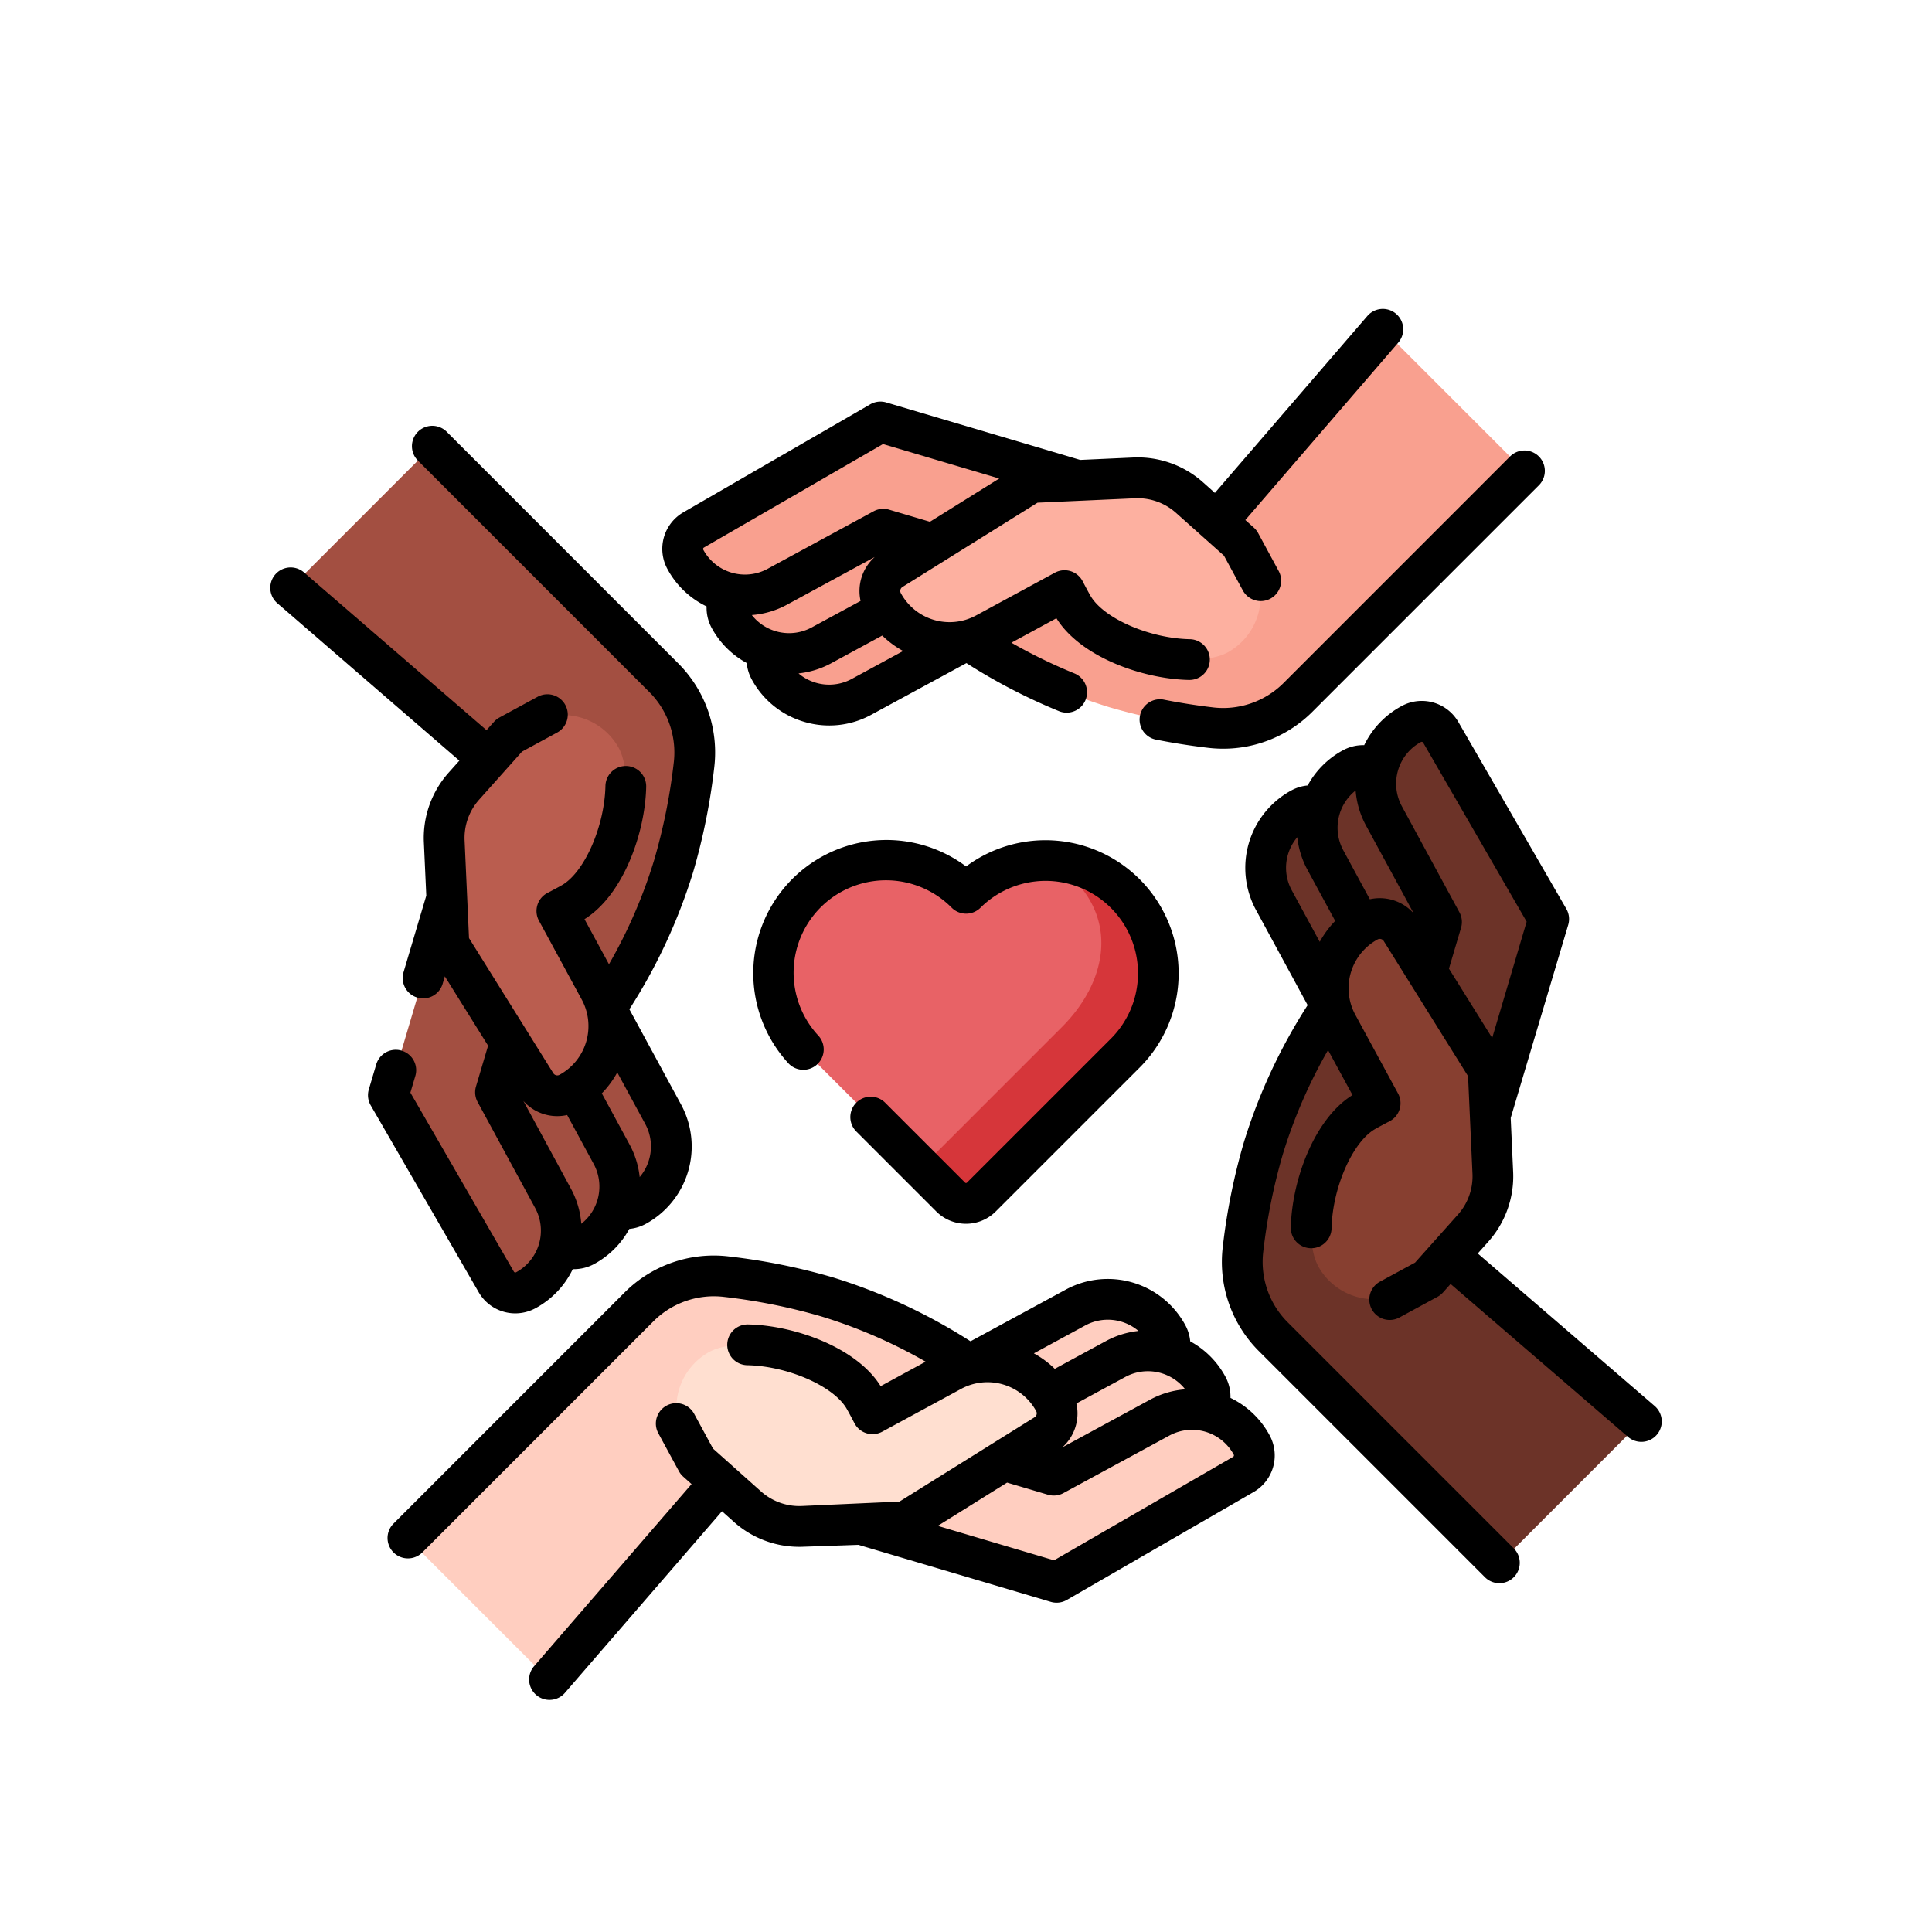 <svg xmlns="http://www.w3.org/2000/svg" xmlns:xlink="http://www.w3.org/1999/xlink" width="150" height="150" viewBox="0 0 150 150">
  <defs>
    <clipPath id="clip-path">
      <rect id="Rectangle_380772" data-name="Rectangle 380772" width="150" height="150" transform="translate(305 1185)" fill="none" stroke="#707070" stroke-width="1"/>
    </clipPath>
  </defs>
  <g id="Mask_Group_448" data-name="Mask Group 448" transform="translate(-305 -1185)" clip-path="url(#clip-path)">
    <g id="Group_1077794" data-name="Group 1077794" transform="translate(325.985 1208.987)">
      <g id="Group_1077791" data-name="Group 1077791" transform="translate(1.583 1.581)">
        <g id="Group_1077780" data-name="Group 1077780" transform="translate(0 9.075)">
          <g id="Group_1077779" data-name="Group 1077779">
            <g id="Group_1077774" data-name="Group 1077774">
              <g id="Group_1077773" data-name="Group 1077773">
                <g id="Group_1077771" data-name="Group 1077771">
                  <path id="Path_830415" data-name="Path 830415" d="M34.3,109.506a5.263,5.263,0,0,0,2.115-7.136l-4.468-8.232A41.273,41.273,0,0,0,37.236,83.1a47.4,47.4,0,0,0,1.577-7.84,8.258,8.258,0,0,0-2.367-6.8L18.495,50.512,7.5,61.507,28.522,79.686,23.628,94.365,32,108.858a1.712,1.712,0,0,0,2.3.648Z" transform="translate(-7.5 -50.512)" fill="#a34f41"/>
                  <path id="Path_830416" data-name="Path 830416" d="M74.707,237.943l-1.388,4.684,4.468,8.232A5.263,5.263,0,0,1,75.671,258a1.712,1.712,0,0,1-2.3-.648L65,242.854l2.4-8.086Z" transform="translate(-52.866 -195.891)" fill="#a34f41"/>
                  <path id="Path_830417" data-name="Path 830417" d="M58.145,177.683l-7.587-2.249-7.123,24.032,8.374,14.493a1.712,1.712,0,0,0,2.3.648,5.263,5.263,0,0,0,2.115-7.136l-4.468-8.232Z" transform="translate(-35.854 -149.076)" fill="#a34f41"/>
                </g>
                <g id="Group_1077772" data-name="Group 1077772" transform="translate(11.917 20.87)">
                  <path id="Path_830418" data-name="Path 830418" d="M71.112,178.072l-6.765-10.839-.361-7.975a6.075,6.075,0,0,1,1.537-4.32l3.5-3.925,1.819-.987a4.949,4.949,0,0,1,6.71,1.989c1.494,2.883-.285,9.947-3.539,11.939-.311.19-1.281.7-1.281.7l3.319,6.115a5.891,5.891,0,0,1-2.367,7.987A1.944,1.944,0,0,1,71.112,178.072Z" transform="translate(-63.98 -149.425)" fill="#ba5d4f"/>
                </g>
              </g>
            </g>
            <g id="Group_1077778" data-name="Group 1077778" transform="translate(73.883 21.364)">
              <g id="Group_1077777" data-name="Group 1077777">
                <g id="Group_1077775" data-name="Group 1077775">
                  <path id="Path_830419" data-name="Path 830419" d="M362.232,182.949a5.263,5.263,0,0,0-2.115,7.136l4.468,8.232a41.274,41.274,0,0,0-5.288,11.035,47.408,47.408,0,0,0-1.577,7.84,8.258,8.258,0,0,0,2.367,6.8l17.564,17.564,10.995-11-20.635-17.792,4.895-14.679L364.532,183.6a1.713,1.713,0,0,0-2.3-.648Z" transform="translate(-357.663 -176.205)" fill="#6c3328"/>
                  <path id="Path_830420" data-name="Path 830420" d="M388.923,188.261l1.388-4.684-4.468-8.232a5.263,5.263,0,0,1,2.115-7.136,1.712,1.712,0,0,1,2.3.648l8.374,14.493-2.4,8.086Z" transform="translate(-379.394 -164.575)" fill="#6c3328"/>
                  <path id="Path_830421" data-name="Path 830421" d="M400.687,188.895l7.587,2.249,7.123-24.032-8.374-14.493a1.712,1.712,0,0,0-2.3-.648,5.263,5.263,0,0,0-2.115,7.136l4.468,8.232Z" transform="translate(-391.609 -151.763)" fill="#6c3328"/>
                </g>
                <g id="Group_1077776" data-name="Group 1077776" transform="translate(5.342 15.306)">
                  <path id="Path_830422" data-name="Path 830422" d="M389.96,225.22l6.765,10.839.361,7.975a6.075,6.075,0,0,1-1.537,4.32l-3.5,3.925-1.819.987a4.949,4.949,0,0,1-6.71-1.989c-1.494-2.883.285-9.947,3.539-11.939.311-.19,1.281-.7,1.281-.7l-3.319-6.116a5.891,5.891,0,0,1,2.367-7.987A1.944,1.944,0,0,1,389.96,225.22Z" transform="translate(-382.981 -224.305)" fill="#873f30"/>
                </g>
              </g>
            </g>
          </g>
        </g>
        <g id="Group_1077790" data-name="Group 1077790" transform="translate(9.075)">
          <g id="Group_1077789" data-name="Group 1077789">
            <g id="Group_1077784" data-name="Group 1077784" transform="translate(0 73.496)">
              <g id="Group_1077783" data-name="Group 1077783">
                <g id="Group_1077781" data-name="Group 1077781">
                  <path id="Path_830423" data-name="Path 830423" d="M109.506,360.4a5.263,5.263,0,0,0-7.136-2.115l-8.232,4.468A41.272,41.272,0,0,0,83.1,357.461a47.4,47.4,0,0,0-7.84-1.577,8.258,8.258,0,0,0-6.8,2.367L50.512,376.2l11,10.995,18.179-21.022,14.679,4.895,14.493-8.374a1.713,1.713,0,0,0,.648-2.3Z" transform="translate(-50.512 -355.828)" fill="#ffcec0"/>
                  <path id="Path_830424" data-name="Path 830424" d="M237.943,387.087l4.684,1.388,8.232-4.468A5.263,5.263,0,0,1,258,386.123a1.712,1.712,0,0,1-.648,2.3L242.854,396.8l-8.086-2.4Z" transform="translate(-195.891 -377.558)" fill="#ffcec0"/>
                  <path id="Path_830425" data-name="Path 830425" d="M177.683,398.851l-2.249,7.587,24.032,7.123,14.493-8.374a1.712,1.712,0,0,0,.648-2.3,5.263,5.263,0,0,0-7.136-2.115l-8.232,4.468Z" transform="translate(-149.076 -389.773)" fill="#ffcec0"/>
                </g>
                <g id="Group_1077782" data-name="Group 1077782" transform="translate(20.87 5.342)">
                  <path id="Path_830426" data-name="Path 830426" d="M178.072,388.124l-10.839,6.765-7.975.361a6.075,6.075,0,0,1-4.32-1.537l-3.925-3.5-.987-1.819a4.949,4.949,0,0,1,1.989-6.71c2.883-1.494,9.947.285,11.939,3.539.19.311.7,1.281.7,1.281l6.115-3.319a5.891,5.891,0,0,1,7.987,2.367,1.944,1.944,0,0,1-.679,2.576Z" transform="translate(-149.425 -381.145)" fill="#ffdfd0"/>
                </g>
              </g>
            </g>
            <g id="Group_1077788" data-name="Group 1077788" transform="translate(21.364)">
              <g id="Group_1077787" data-name="Group 1077787">
                <g id="Group_1077785" data-name="Group 1077785">
                  <path id="Path_830427" data-name="Path 830427" d="M182.95,33.913a5.263,5.263,0,0,0,7.136,2.115l8.232-4.468a41.273,41.273,0,0,0,11.035,5.288,47.4,47.4,0,0,0,7.84,1.577,8.258,8.258,0,0,0,6.8-2.367L241.557,18.5l-11-11L212.77,28.135,198.091,23.24,183.6,31.614A1.713,1.713,0,0,0,182.95,33.913Z" transform="translate(-176.206 -7.5)" fill="#f9a08f"/>
                  <path id="Path_830428" data-name="Path 830428" d="M188.261,72.871l-4.684-1.388-8.232,4.468a5.263,5.263,0,0,1-7.136-2.115,1.712,1.712,0,0,1,.648-2.3l14.493-8.374,8.086,2.4Z" transform="translate(-164.575 -51.418)" fill="#f9a08f"/>
                  <path id="Path_830429" data-name="Path 830429" d="M188.895,56.308l2.249-7.587L167.112,41.6l-14.493,8.374a1.712,1.712,0,0,0-.648,2.3,5.263,5.263,0,0,0,7.136,2.115l8.232-4.468Z" transform="translate(-151.763 -34.404)" fill="#f9a08f"/>
                </g>
                <g id="Group_1077786" data-name="Group 1077786" transform="translate(15.306 11.53)">
                  <path id="Path_830430" data-name="Path 830430" d="M225.22,69.276l10.839-6.765,7.975-.361a6.075,6.075,0,0,1,4.32,1.537l3.925,3.5.987,1.819a4.949,4.949,0,0,1-1.989,6.71c-2.883,1.494-9.947-.285-11.939-3.539-.19-.311-.7-1.281-.7-1.281l-6.116,3.319a5.891,5.891,0,0,1-7.987-2.367,1.944,1.944,0,0,1,.679-2.576Z" transform="translate(-224.305 -62.144)" fill="#fdb0a0"/>
                </g>
              </g>
            </g>
          </g>
        </g>
      </g>
      <g id="Group_1077793" data-name="Group 1077793" transform="translate(0.001 -0.002)">
        <path id="Path_830431" data-name="Path 830431" d="M212.514,217.873a8.757,8.757,0,0,0-12.384-12.384,8.757,8.757,0,0,0-12.384,12.384l11.2,11.2a1.68,1.68,0,0,0,2.377,0Z" transform="translate(-146.115 -160.114)" fill="#e86266"/>
        <path id="Path_830432" data-name="Path 830432" d="M255.41,217.887l-11.2,11.2a1.68,1.68,0,0,1-2.376,0l-2.282-2.282,10.926-10.927c3.413-3.42,4.316-8.054.9-11.471a8.768,8.768,0,0,0-1.917-1.453,8.757,8.757,0,0,1,5.947,14.936Z" transform="translate(-189.011 -160.129)" fill="#d6363a"/>
        <g id="Group_1077792" data-name="Group 1077792" transform="translate(0 0)">
          <path id="Path_830433" data-name="Path 830433" d="M19.013,111.92a3.306,3.306,0,0,0,1.581-.4,6.806,6.806,0,0,0,2.89-3.031c.029,0,.058,0,.087,0a3.3,3.3,0,0,0,1.573-.4,6.8,6.8,0,0,0,2.733-2.726,3.288,3.288,0,0,0,1.263-.384A6.845,6.845,0,0,0,31.89,95.7l-4.011-7.391a43.1,43.1,0,0,0,4.958-10.672,48.479,48.479,0,0,0,1.632-8.106,9.785,9.785,0,0,0-2.82-8.1L13.7,43.475a1.582,1.582,0,0,0-2.238,2.238L29.411,63.664a6.637,6.637,0,0,1,1.914,5.5A45.3,45.3,0,0,1,29.8,76.735a38.973,38.973,0,0,1-3.505,8.08l-1.9-3.5c3.008-1.872,4.713-6.683,4.79-10.276a1.582,1.582,0,0,0-1.548-1.616h-.035a1.583,1.583,0,0,0-1.581,1.548c-.067,3.1-1.585,6.608-3.316,7.667-.181.111-.8.442-1.185.641a1.582,1.582,0,0,0-.66,2.158l3.319,6.116A4.314,4.314,0,0,1,22.453,93.4a.362.362,0,0,1-.479-.126L15.429,82.786l-.342-7.56a4.468,4.468,0,0,1,1.137-3.2l3.32-3.719,2.725-1.479a1.582,1.582,0,1,0-1.509-2.782l-2.967,1.611a1.586,1.586,0,0,0-.426.337l-.578.647L2.618,54.392a1.582,1.582,0,0,0-2.07,2.394L14.68,69.007l-.818.916a7.617,7.617,0,0,0-1.937,5.446l.187,4.123c-.012.032-1.766,5.941-1.766,5.941a1.582,1.582,0,1,0,3.035.9l.171-.578,3.358,5.38-.94,3.173a1.582,1.582,0,0,0,.126,1.2l4.468,8.232a3.681,3.681,0,0,1-1.479,4.991.131.131,0,0,1-.174-.049l-8.033-13.9.383-1.293a1.582,1.582,0,1,0-3.034-.9l-.576,1.945A1.583,1.583,0,0,0,7.8,95.775l8.374,14.493a3.275,3.275,0,0,0,2.843,1.652ZM29.4,100.008a3.666,3.666,0,0,1-.72,1.331,6.806,6.806,0,0,0-.788-2.532L25.74,94.839a7.442,7.442,0,0,0,1.2-1.625l2.167,3.992a3.657,3.657,0,0,1,.294,2.8Zm-9.751-4.58a3.519,3.519,0,0,0,3.4,1.093l2.06,3.8a3.684,3.684,0,0,1-.962,4.646,6.8,6.8,0,0,0-.806-2.73Z" transform="translate(-0.001 -33.936)"/>
          <path id="Path_830434" data-name="Path 830434" d="M372.58,176.616l4.466-14.993a1.583,1.583,0,0,0-.147-1.241l-8.374-14.493a3.277,3.277,0,0,0-4.424-1.247,6.794,6.794,0,0,0-2.895,3.031,3.285,3.285,0,0,0-1.655.4,6.8,6.8,0,0,0-2.734,2.728,3.288,3.288,0,0,0-1.262.383,6.845,6.845,0,0,0-2.751,9.282l4.011,7.391a42.919,42.919,0,0,0-4.958,10.672,48.477,48.477,0,0,0-1.632,8.106,9.785,9.785,0,0,0,2.82,8.1L370.609,212.3a1.583,1.583,0,0,0,2.238-2.238l-17.564-17.564a6.637,6.637,0,0,1-1.914-5.5,45.3,45.3,0,0,1,1.523-7.575,39.314,39.314,0,0,1,3.507-8.077l1.9,3.492c-3.008,1.872-4.713,6.683-4.79,10.276a1.582,1.582,0,1,0,3.164.068c.067-3.1,1.585-6.608,3.316-7.667.181-.111.8-.442,1.185-.641a1.582,1.582,0,0,0,.66-2.159l-3.32-6.116a4.314,4.314,0,0,1,1.732-5.842.362.362,0,0,1,.479.126l6.545,10.488.342,7.561a4.469,4.469,0,0,1-1.136,3.195l-3.32,3.719-2.725,1.479a1.582,1.582,0,1,0,1.51,2.782L366.9,190.5a1.587,1.587,0,0,0,.426-.337l.587-.657L381.69,201.38a1.583,1.583,0,0,0,2.067-2.4l-13.734-11.842.809-.906a7.616,7.616,0,0,0,1.937-5.446Zm-17.288-20.467a3.666,3.666,0,0,1,.72-1.331,6.807,6.807,0,0,0,.789,2.532l2.154,3.968a7.44,7.44,0,0,0-1.2,1.625l-2.167-3.992A3.656,3.656,0,0,1,355.292,156.149Zm6.351,3.487-2.06-3.8a3.683,3.683,0,0,1,.958-4.643,6.825,6.825,0,0,0,.809,2.727l3.7,6.811A3.535,3.535,0,0,0,361.642,159.636Zm6.143,5.387.94-3.173a1.582,1.582,0,0,0-.126-1.2l-4.468-8.232a3.68,3.68,0,0,1,1.479-4.99.131.131,0,0,1,.174.049l8.033,13.9-2.675,9.027Z" transform="translate(-276.276 -113.803)"/>
          <path id="Path_830435" data-name="Path 830435" d="M79.6,370.782l14.936,4.427a1.583,1.583,0,0,0,1.241-.147l14.493-8.374a3.277,3.277,0,0,0,1.247-4.424,6.807,6.807,0,0,0-3.031-2.89,3.275,3.275,0,0,0-.4-1.659,6.8,6.8,0,0,0-2.726-2.733,3.282,3.282,0,0,0-.384-1.263,6.846,6.846,0,0,0-9.282-2.751l-7.391,4.011a43.616,43.616,0,0,0-10.672-4.958,48.5,48.5,0,0,0-8.106-1.632,9.786,9.786,0,0,0-8.1,2.82L43.477,369.16a1.583,1.583,0,0,0,2.238,2.238l17.952-17.952a6.638,6.638,0,0,1,5.5-1.914,45.343,45.343,0,0,1,7.575,1.523,39.29,39.29,0,0,1,8.077,3.507l-3.493,1.9c-1.872-3.008-6.683-4.713-10.276-4.791h-.035a1.582,1.582,0,0,0-.034,3.165c3.1.067,6.608,1.585,7.668,3.316.111.181.442.8.641,1.185a1.583,1.583,0,0,0,2.159.66l6.116-3.319A4.308,4.308,0,0,1,93.4,360.4a.361.361,0,0,1-.126.478l-10.487,6.545-7.561.342a4.468,4.468,0,0,1-3.195-1.136l-3.72-3.32-1.479-2.725a1.583,1.583,0,0,0-2.782,1.51l1.611,2.967a1.585,1.585,0,0,0,.337.426l.647.578-12.254,14.17a1.583,1.583,0,0,0,2.394,2.07l12.221-14.132.916.818a7.61,7.61,0,0,0,5.092,1.945q.176,0,.353-.008Zm16.924-10.976,3.8-2.06a3.684,3.684,0,0,1,4.646.962,6.805,6.805,0,0,0-2.729.806l-6.81,3.7A3.534,3.534,0,0,0,96.523,359.806Zm.686-6.056a3.676,3.676,0,0,1,4.132.426,6.8,6.8,0,0,0-2.532.789l-3.966,2.152a7.382,7.382,0,0,0-1.623-1.2Zm11.478,10.2-13.9,8.033-9.026-2.675,5.38-3.358,3.173.94a1.583,1.583,0,0,0,1.2-.126l8.232-4.468a3.685,3.685,0,0,1,4.99,1.479.129.129,0,0,1-.049.174Z" transform="translate(-33.938 -274.826)"/>
          <path id="Path_830436" data-name="Path 830436" d="M325.346,72.051c-1.3-.153-2.606-.359-3.87-.611a1.582,1.582,0,0,0-.621,3.1c1.347.269,2.734.488,4.122.651a9.955,9.955,0,0,0,1.161.068,9.781,9.781,0,0,0,6.942-2.888l17.564-17.564a1.582,1.582,0,0,0-2.238-2.238L330.842,70.137a6.635,6.635,0,0,1-5.5,1.914Z" transform="translate(-252.152 -41.114)"/>
          <path id="Path_830437" data-name="Path 830437" d="M147.677,23.1a3.292,3.292,0,0,0,.391,1.658,6.8,6.8,0,0,0,2.726,2.731,3.277,3.277,0,0,0,.384,1.265,6.8,6.8,0,0,0,4.071,3.3,6.8,6.8,0,0,0,5.211-.547l7.391-4.011a44.709,44.709,0,0,0,7.22,3.744,1.583,1.583,0,0,0,1.19-2.933,41.538,41.538,0,0,1-4.917-2.394l3.494-1.9c1.872,3.008,6.683,4.713,10.276,4.791h.035a1.582,1.582,0,0,0,.034-3.165c-3.1-.067-6.608-1.585-7.668-3.316-.111-.181-.442-.8-.641-1.185a1.583,1.583,0,0,0-2.159-.66L168.6,23.795a4.308,4.308,0,0,1-5.842-1.731.361.361,0,0,1,.126-.478l10.487-6.545,7.561-.342a4.473,4.473,0,0,1,3.195,1.136l3.72,3.32,1.479,2.725a1.583,1.583,0,0,0,2.782-1.51L190.5,17.4a1.585,1.585,0,0,0-.337-.426l-.657-.587L201.38,2.614a1.583,1.583,0,1,0-2.4-2.067L187.141,14.281l-.906-.809a7.618,7.618,0,0,0-5.445-1.937l-4.107.186L161.624,7.258a1.583,1.583,0,0,0-1.241.147L145.89,15.779a3.277,3.277,0,0,0-1.247,4.424,6.8,6.8,0,0,0,3.035,2.892Zm11.959-.433-3.8,2.06a3.684,3.684,0,0,1-4.646-.962,6.8,6.8,0,0,0,2.73-.805l6.81-3.7a3.535,3.535,0,0,0-1.1,3.4Zm-.686,6.056a3.676,3.676,0,0,1-4.134-.427,6.8,6.8,0,0,0,2.533-.787l3.966-2.152a7.383,7.383,0,0,0,1.623,1.2Zm-11.478-10.2,13.9-8.033,9.026,2.675-5.38,3.357-3.173-.94a1.582,1.582,0,0,0-1.2.126l-8.232,4.468a3.68,3.68,0,0,1-4.99-1.479.129.129,0,0,1,.049-.174Z" transform="translate(-113.804 0.002)"/>
          <path id="Path_830438" data-name="Path 830438" d="M194.261,222.056a.1.1,0,0,1-.139,0l-6.21-6.21a1.582,1.582,0,0,0-2.238,2.238l6.21,6.21a3.267,3.267,0,0,0,4.615,0l11.2-11.2a10.34,10.34,0,0,0-13.5-15.588,10.339,10.339,0,0,0-13.843,15.231,1.583,1.583,0,1,0,2.343-2.127,7.174,7.174,0,0,1,10.382-9.9,1.582,1.582,0,0,0,2.235,0,7.174,7.174,0,0,1,10.147,10.144Z" transform="translate(-140.177 -154.22)"/>
        </g>
      </g>
    </g>
  </g>
</svg>
